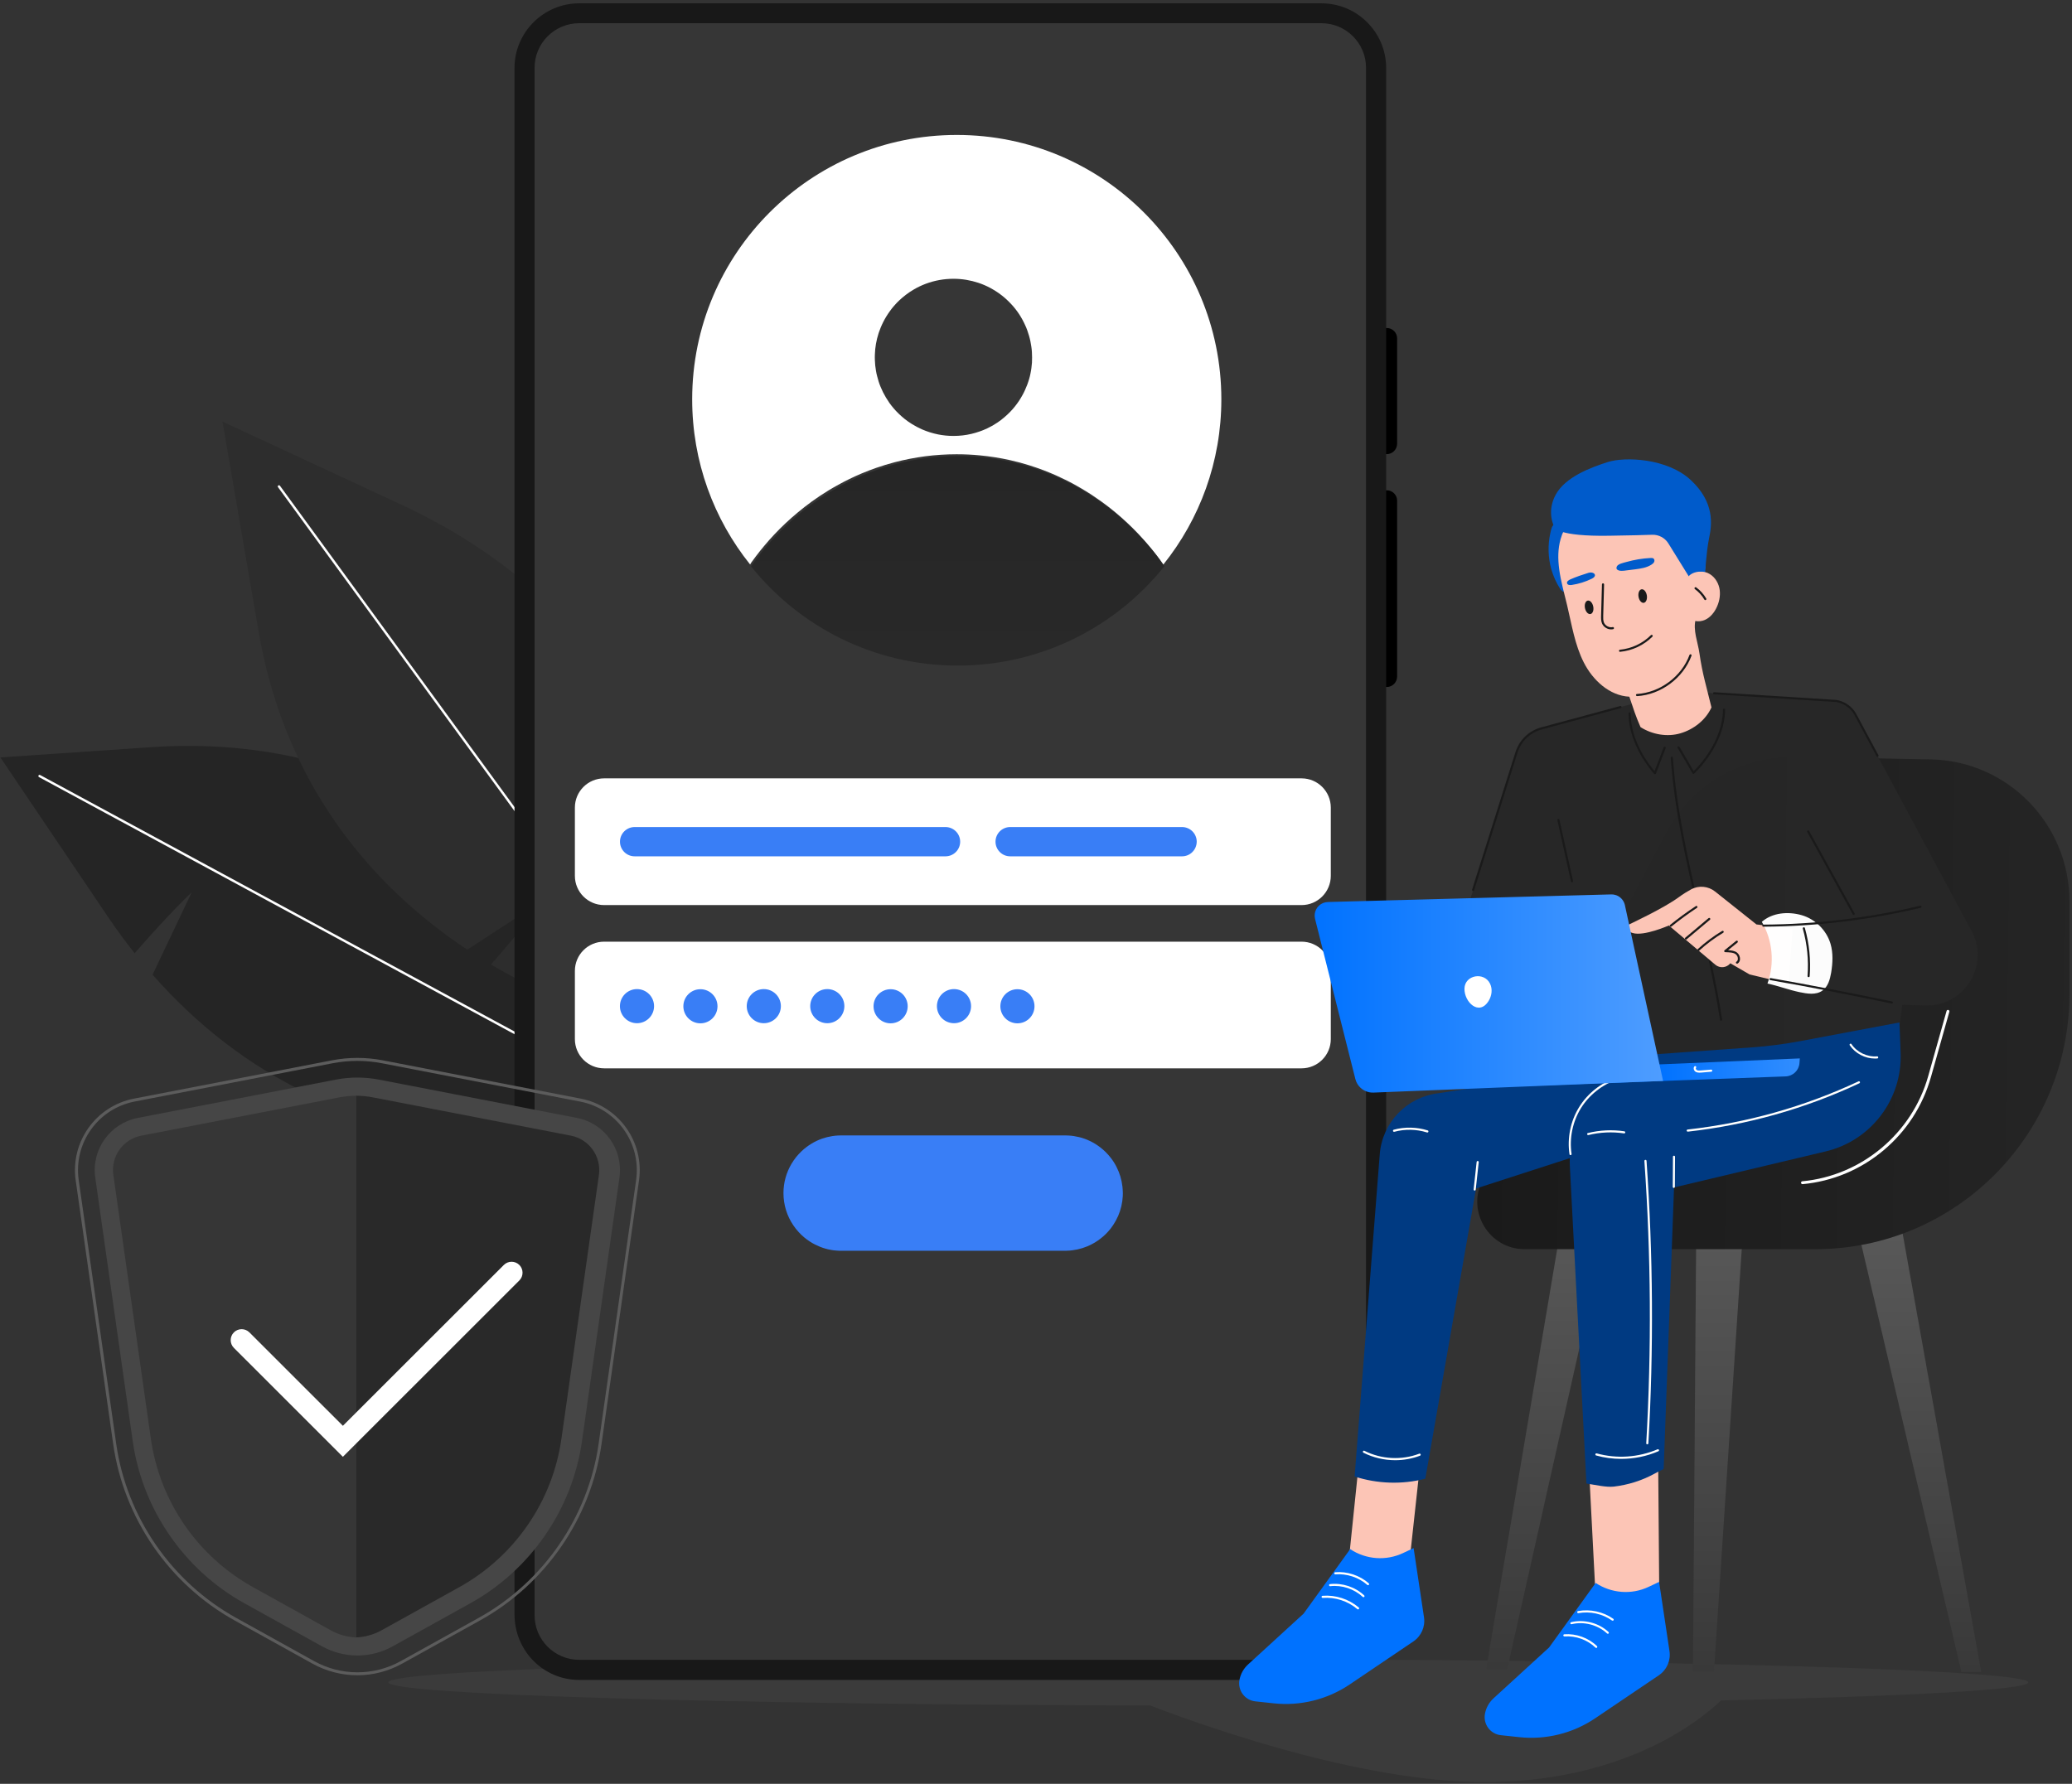 <svg width="612" height="527" viewBox="0 0 612 527" fill="none" xmlns="http://www.w3.org/2000/svg">
<rect x="0" y="0" width="612" height="527" fill="#333333" stroke="none"/>
<path d="M56.597 263.662C56.597 263.662 50.857 268.889 39.768 281.623C37.009 278.133 34.335 274.507 31.78 270.71L0.115 223.773L44.64 220.742C99.896 216.98 147.095 241.393 178.113 289.795L209.437 338.691L146.244 336.41C106.437 334.98 71.638 318.21 45.066 287.957L56.597 263.662Z" fill="#252525"/>
<path d="M188.18 325.088C188.129 325.088 188.06 325.071 188.009 325.037L11.51 229.578C11.34 229.476 11.272 229.272 11.374 229.101C11.476 228.931 11.68 228.863 11.851 228.965L188.35 324.424C188.52 324.526 188.589 324.731 188.486 324.901C188.435 325.02 188.316 325.088 188.18 325.088Z" fill="white"/>
<path d="M160.569 265.875C160.569 265.875 156.157 272.26 145.017 284.943C148.833 287.208 152.801 289.37 156.907 291.396L207.683 316.474L204.736 271.97C201.074 216.724 170.55 173.259 118.394 149.016L65.71 124.534L76.424 186.828C83.169 226.071 104.461 258.282 138.017 280.568L160.569 265.875Z" fill="#2D2D2D"/>
<path d="M200.682 306.105C200.58 306.105 200.461 306.054 200.393 305.952L82.113 143.925C81.994 143.772 82.028 143.534 82.198 143.432C82.352 143.312 82.59 143.346 82.692 143.517L200.972 305.561C201.091 305.714 201.057 305.952 200.887 306.054C200.819 306.088 200.75 306.105 200.682 306.105Z" fill="white"/>
<g opacity="0.2">
<path opacity="0.2" d="M599.075 497.041C599.075 499.203 563.646 501.127 508.321 502.37C502.871 507.63 481.358 525.609 441.244 526.477C405.423 527.26 359.535 511.427 339.708 503.851C213.968 503.595 114.698 500.65 114.698 497.024C114.698 493.244 223.132 490.18 356.895 490.18C490.641 490.197 599.075 493.261 599.075 497.041Z" fill="white"/>
</g>
<path d="M581.275 345.025L545.028 345.382V345.025H581.275Z" fill="#F9F9FD"/>
<path d="M584.426 345.025L584.443 347.714L545.028 348.106V345.382L581.275 345.025H584.426Z" fill="#F8F8FD"/>
<path d="M584.801 491.848L584.307 489.141L583.83 486.417L583.336 483.71L582.859 481.003L582.365 478.279L581.888 475.572L581.394 472.848L580.9 470.141L580.423 467.417L579.929 464.71L579.453 461.986L578.959 459.279L578.482 456.555L577.988 453.848L577.511 451.124L577.017 448.417L576.54 445.71L576.046 442.986L575.569 440.279L575.075 437.555L574.581 434.848L574.104 432.124L573.61 429.417L573.133 426.693L572.639 423.986L572.162 421.262L571.668 418.556L571.191 415.832L570.697 413.125L570.22 410.418L569.726 407.694L569.233 404.987L568.756 402.263L568.262 399.556L567.785 396.832L567.291 394.125L566.814 391.401L566.32 388.694L565.843 385.97L565.349 383.263L564.872 380.539L564.378 377.832L563.884 375.125L563.407 372.401L562.913 369.694L562.436 366.97L561.942 364.263L561.465 361.539L560.971 358.832L560.494 356.108L560.001 353.401L559.524 350.677L559.03 347.97L545.198 348.106L545.829 350.83L546.459 353.537L547.106 356.244L547.737 358.968L548.367 361.675L549.014 364.382L549.644 367.106L550.274 369.813L550.905 372.537L551.552 375.244L552.182 377.951L552.812 380.675L553.46 383.382L554.09 386.089L554.72 388.813L555.35 391.52L555.998 394.227L556.628 396.951L557.258 399.658L557.905 402.382L558.536 405.089L559.166 407.796L559.796 410.52L560.443 413.227L561.074 415.934L561.704 418.658L562.351 421.365L562.981 424.089L563.612 426.796L564.242 429.503L564.889 432.227L565.519 434.934L566.149 437.641L566.797 440.365L567.427 443.072L568.057 445.796L568.688 448.502L569.335 451.209L569.965 453.933L570.595 456.64L571.242 459.347L571.873 462.071L572.503 464.778L573.133 467.502L573.78 470.209L574.411 472.916L575.041 475.64L575.688 478.347L576.318 481.054L576.949 483.778L577.579 486.485L578.226 489.209L578.856 491.916L579.333 493.959H585.176L584.801 491.848Z" fill="url(#paint0_linear_0_1)"/>
<path d="M463.83 346.131L463.813 346.216L463.353 348.94L462.893 351.664L462.433 354.388L461.973 357.112L461.514 359.836L461.054 362.56L460.577 365.284L460.117 368.008L459.657 370.732L459.197 373.456L458.737 376.18L458.277 378.904L457.817 381.628L457.357 384.352L456.898 387.076L456.438 389.8L455.978 392.524L455.518 395.248L455.058 397.972L454.598 400.713L454.138 403.437L453.678 406.161L453.218 408.885L452.741 411.609L452.282 414.333L451.822 417.057L451.362 419.781L450.902 422.505L450.442 425.229L449.982 427.953L449.522 430.677L449.062 433.401L448.602 436.125L448.142 438.849L447.683 441.573L447.223 444.297L446.763 447.021L446.303 449.745L445.843 452.469L445.383 455.193L444.906 457.917L444.446 460.641L443.986 463.365L443.526 466.089L443.067 468.813L442.607 471.537L442.147 474.261L441.687 476.985L441.227 479.709L440.767 482.433L440.307 485.157L439.847 487.881L439.387 490.605L438.962 493.142H445.179L445.758 490.554L446.371 487.83L446.984 485.089L447.597 482.365L448.211 479.641L448.824 476.917L449.437 474.193L450.05 471.469L450.663 468.745L451.277 466.021L451.89 463.28L452.503 460.556L453.116 457.832L453.729 455.108L454.343 452.384L454.956 449.66L455.569 446.936L456.165 444.212L456.778 441.488L457.392 438.747L458.005 436.023L458.618 433.299L459.231 430.575L459.844 427.851L460.457 425.127L461.071 422.403L461.684 419.679L462.297 416.938L462.91 414.214L463.523 411.49L464.137 408.766L464.75 406.042L465.363 403.318L465.976 400.594L466.589 397.87L467.203 395.129L467.816 392.405L468.429 389.681L469.042 386.957L469.655 384.233L470.269 381.509L470.882 378.785L471.495 376.061L472.108 373.337L472.721 370.596L473.335 367.872L473.948 365.148L474.561 362.424L475.174 359.7L475.787 356.976L476.401 354.252L477.014 351.528L477.627 348.787L477.729 348.327L464.358 346.216L463.83 346.131Z" fill="url(#paint1_linear_0_1)"/>
<path d="M501.133 346.863L501.116 348.549L501.099 351.273L501.082 353.997L501.065 356.721L501.048 359.445L501.014 362.152L500.997 364.876L500.98 367.6L500.963 370.324L500.946 373.031L500.912 375.755L500.895 378.479L500.878 381.203L500.861 383.91L500.844 386.634L500.809 389.358L500.792 392.082L500.775 394.789L500.758 397.513L500.741 400.237L500.707 402.961L500.69 405.685L500.673 408.392L500.656 411.116L500.639 413.84L500.605 416.564L500.588 419.271L500.571 421.995L500.554 424.719L500.537 427.443L500.52 430.15L500.486 432.874L500.469 435.598L500.452 438.322L500.435 441.029L500.418 443.753L500.384 446.477L500.367 449.201L500.35 451.925L500.333 454.632L500.316 457.356L500.281 460.08L500.264 462.804L500.247 465.51L500.23 468.234L500.213 470.958L500.179 473.682L500.162 476.389L500.145 479.113L500.128 481.837L500.111 484.561L500.094 487.268L500.06 489.992L500.043 492.716V493.874H506.26L506.328 492.648L506.516 489.924L506.686 487.2L506.873 484.493L507.044 481.769L507.231 479.045L507.401 476.321L507.589 473.597L507.759 470.873L507.946 468.149L508.117 465.442L508.304 462.718L508.474 459.994L508.662 457.27L508.832 454.546L509.02 451.822L509.19 449.098L509.377 446.391L509.548 443.667L509.735 440.943L509.905 438.219L510.093 435.495L510.263 432.771L510.45 430.047L510.621 427.34L510.808 424.616L510.978 421.892L511.166 419.168L511.336 416.444L511.523 413.72L511.694 410.996L511.881 408.289L512.051 405.565L512.239 402.841L512.409 400.117L512.597 397.393L512.767 394.669L512.954 391.945L513.125 389.238L513.312 386.514L513.482 383.79L513.67 381.066L513.84 378.342L514.027 375.618L514.198 372.894L514.385 370.188L514.555 367.464L514.743 364.74L514.913 362.016L515.1 359.292L515.271 356.568L515.458 353.844L515.628 351.137L515.765 349.059L511.66 348.447L501.133 346.863Z" fill="url(#paint2_linear_0_1)"/>
<path d="M570.237 224.351L529.783 223.585C514.044 223.296 499.481 231.91 492.105 245.888L437.974 348.413C433.034 357.776 439.779 369.047 450.323 369.047H461.394H463.609H465.823H468.037H470.252H472.466H474.68H476.895H479.109H481.323H483.538H485.752H487.966H490.181H492.395H494.609H496.824H499.038H501.252H503.467H505.681H507.895H510.11H512.324H514.538H516.753H518.967H521.181H523.396H525.61H527.824H530.039H532.253H534.467H536.188C577.647 369.047 611.254 335.252 611.254 293.558V271.017V266.335C611.237 243.453 593.011 224.777 570.237 224.351Z" fill="url(#paint3_linear_0_1)"/>
<path d="M532.389 349.843C532.168 349.843 531.998 349.672 531.964 349.451C531.947 349.213 532.117 349.008 532.338 348.991C549.814 347.357 564.77 334.861 569.539 317.887L574.956 298.665C575.024 298.444 575.245 298.308 575.484 298.376C575.705 298.444 575.841 298.665 575.773 298.904L570.357 318.125C567.955 326.689 563.083 334.214 556.27 339.9C549.474 345.586 541.213 349.025 532.406 349.843C532.406 349.826 532.389 349.843 532.389 349.843Z" fill="white"/>
<path d="M409.596 134.17C407.91 134.17 406.53 132.808 406.53 131.105V99.967C406.53 98.281 407.893 96.902 409.596 96.902C411.282 96.902 412.662 98.264 412.662 99.967V131.105C412.645 132.791 411.282 134.17 409.596 134.17Z" fill="black"/>
<path d="M409.596 202.968C407.91 202.968 406.53 201.606 406.53 199.903V147.909C406.53 146.224 407.893 144.845 409.596 144.845C411.282 144.845 412.662 146.207 412.662 147.909V199.903C412.645 201.589 411.282 202.968 409.596 202.968Z" fill="black"/>
<path d="M390.314 493.346H171.061C162.153 493.346 154.931 486.128 154.931 477.224V20.017C154.931 11.113 162.153 3.895 171.061 3.895H390.314C399.223 3.895 406.445 11.113 406.445 20.017V477.207C406.445 486.128 399.223 493.346 390.314 493.346Z" fill="#363636"/>
<path d="M171.061 496.309H390.314C400.841 496.309 409.426 487.745 409.426 477.207V470.124V462.889V455.653V448.417V441.182V433.946V426.711V419.475V412.239V405.004V397.768V390.532V383.297V376.061V368.826V361.59V354.354V347.034V339.798V332.562V325.327V318.091V310.855V303.62V296.384V289.149V281.913V274.677V267.442V260.206V252.97V245.735V238.499V231.264V223.943V216.707V209.472V202.236V195V187.765V180.529V173.293V166.058V158.822V151.587V144.351V137.115V129.88V122.644V115.323V108.088V100.852V93.616V86.381V79.145V71.909V64.674V57.438V50.203V42.967V35.731V28.496V21.26V20.085C409.426 9.564 400.858 0.983 390.314 0.983H248.376H171.078C160.552 0.983 151.967 9.547 151.967 20.085V26.487V33.722V40.958V48.194V55.395V62.631V69.867V77.102V84.338V91.573V98.809V106.045V113.28V120.516V127.752V134.987V142.223V149.458V156.694V163.93V171.165V178.401V185.637V192.872V200.108V207.343V214.579V221.815V229.05V236.286V243.522V250.757V257.993V265.228V272.464V279.7V286.935V294.171V301.407V308.642V315.878V323.113V330.349V337.585V344.82V352.056V359.292V366.527V373.763V380.998V388.234V395.47V402.705V409.941V417.177V424.412V431.648V438.883V446.119V453.355V460.59V467.826V475.062V476.9C151.967 487.745 160.535 496.309 171.061 496.309ZM157.895 20.017C157.895 12.765 163.805 6.857 171.061 6.857H390.314C397.571 6.857 403.481 12.765 403.481 20.017V477.207C403.481 484.459 397.571 490.367 390.314 490.367H171.061C163.805 490.367 157.895 484.459 157.895 477.207V20.017Z" fill="#181818"/>
<path d="M222.093 165.939C222.485 165.394 222.877 164.849 223.286 164.321C223.694 163.776 224.12 163.232 224.546 162.704C224.989 162.159 225.432 161.614 225.875 161.086C226.335 160.542 226.794 159.997 227.271 159.469C227.765 158.924 228.242 158.379 228.753 157.852C229.264 157.307 229.792 156.762 230.32 156.234C230.865 155.69 231.427 155.145 231.99 154.617C232.569 154.072 233.165 153.527 233.761 153C234.374 152.455 235.004 151.91 235.652 151.382C236.316 150.82 236.997 150.293 237.679 149.748C238.394 149.186 239.127 148.641 239.859 148.113C240.625 147.552 241.426 147.007 242.21 146.479C243.061 145.917 243.913 145.372 244.782 144.845C245.718 144.283 246.655 143.738 247.626 143.21C248.665 142.631 249.721 142.087 250.794 141.559C251.987 140.98 253.196 140.418 254.423 139.907C255.836 139.311 257.284 138.75 258.749 138.239C260.572 137.609 262.411 137.047 264.285 136.553C267.215 135.787 270.212 135.208 273.261 134.8C276.31 134.408 279.393 134.204 282.545 134.204C284.844 134.204 287.11 134.306 289.358 134.527C292.424 134.817 295.439 135.294 298.386 135.958C300.276 136.383 302.133 136.877 303.973 137.456C305.454 137.915 306.902 138.426 308.35 138.971C309.594 139.448 310.82 139.958 312.046 140.503C313.137 140.997 314.21 141.508 315.266 142.035C316.237 142.529 317.208 143.04 318.144 143.585C319.03 144.078 319.899 144.606 320.767 145.134C321.585 145.628 322.386 146.155 323.169 146.683C323.919 147.194 324.668 147.705 325.401 148.233C326.099 148.743 326.797 149.254 327.479 149.782C328.126 150.293 328.773 150.803 329.42 151.348C330.034 151.859 330.647 152.387 331.243 152.914C331.822 153.425 332.401 153.953 332.963 154.481C333.508 154.991 334.053 155.519 334.582 156.047C335.093 156.558 335.604 157.086 336.115 157.613C336.609 158.124 337.085 158.652 337.562 159.18C338.022 159.69 338.482 160.218 338.942 160.746C339.385 161.257 339.811 161.784 340.254 162.312C340.679 162.823 341.088 163.351 341.497 163.879C341.889 164.389 342.298 164.917 342.672 165.445C342.996 165.887 343.303 166.33 343.626 166.773C354.34 153.408 360.745 136.434 360.745 117.979C360.745 74.838 325.758 39.868 282.596 39.868C239.433 39.868 204.447 74.838 204.447 117.979C204.447 136.434 210.851 153.408 221.565 166.773C221.684 166.5 221.889 166.228 222.093 165.939Z" fill="white"/>
<path d="M341.837 164.406C341.429 163.879 341.02 163.351 340.594 162.84C340.168 162.312 339.725 161.784 339.282 161.274C338.823 160.746 338.38 160.218 337.903 159.707C337.426 159.18 336.949 158.652 336.455 158.141C335.944 157.613 335.45 157.086 334.922 156.575C334.394 156.047 333.849 155.519 333.304 155.008C332.742 154.481 332.163 153.953 331.583 153.442C330.987 152.914 330.374 152.387 329.761 151.876C329.131 151.348 328.483 150.82 327.819 150.31C327.138 149.782 326.439 149.254 325.741 148.76C325.009 148.233 324.259 147.705 323.51 147.211C322.726 146.683 321.908 146.155 321.108 145.662C320.239 145.134 319.371 144.606 318.485 144.112C317.531 143.585 316.577 143.057 315.606 142.563C314.55 142.018 313.477 141.508 312.387 141.031C311.177 140.486 309.951 139.975 308.691 139.499C307.26 138.954 305.795 138.443 304.313 137.983C302.473 137.405 300.617 136.911 298.726 136.485C295.779 135.821 292.764 135.345 289.698 135.055C287.45 134.851 285.185 134.732 282.885 134.732C279.751 134.732 276.651 134.936 273.602 135.328C270.553 135.719 267.555 136.315 264.625 137.081C262.752 137.575 260.912 138.137 259.09 138.767C257.625 139.277 256.194 139.839 254.763 140.435C253.537 140.946 252.327 141.508 251.135 142.087C250.062 142.614 249.006 143.159 247.967 143.738C247.013 144.266 246.059 144.811 245.122 145.372C244.254 145.9 243.402 146.445 242.55 147.007C241.75 147.535 240.966 148.079 240.2 148.641C239.467 149.169 238.735 149.714 238.019 150.276C237.338 150.803 236.657 151.348 235.992 151.91C235.362 152.438 234.732 152.983 234.102 153.527C233.505 154.055 232.909 154.6 232.33 155.145C231.768 155.672 231.206 156.217 230.661 156.762C230.133 157.29 229.605 157.835 229.094 158.379C228.6 158.907 228.106 159.452 227.612 159.997C227.135 160.525 226.675 161.069 226.215 161.614C225.772 162.142 225.33 162.687 224.887 163.232C224.461 163.759 224.035 164.304 223.626 164.849C223.217 165.377 222.826 165.922 222.434 166.466C222.229 166.756 222.025 167.045 221.838 167.318C236.163 185.194 258.17 196.635 282.868 196.635C307.566 196.635 329.573 185.194 343.899 167.318C343.592 166.875 343.268 166.432 342.945 165.99C342.621 165.445 342.229 164.917 341.837 164.406Z" fill="url(#paint4_linear_0_1)"/>
<path d="M304.841 105.585C304.841 105.057 304.824 104.512 304.79 103.985C304.756 103.457 304.705 102.912 304.62 102.401C304.552 101.873 304.449 101.329 304.347 100.818C304.228 100.29 304.109 99.745 303.955 99.235C303.802 98.707 303.632 98.162 303.444 97.651C303.257 97.106 303.036 96.579 302.797 96.068C302.559 95.523 302.286 94.995 302.014 94.485C301.724 93.94 301.4 93.412 301.077 92.901C300.719 92.356 300.344 91.829 299.953 91.335C299.527 90.79 299.084 90.262 298.607 89.769C298.096 89.224 297.568 88.696 297.006 88.202C296.376 87.641 295.728 87.13 295.047 86.636C294.246 86.074 293.412 85.546 292.543 85.087C291.402 84.474 290.21 83.963 288.983 83.555C286.667 82.788 284.197 82.363 281.625 82.363C278.78 82.363 276.038 82.874 273.517 83.81C272.29 84.27 271.115 84.814 270.008 85.461C269.156 85.955 268.339 86.5 267.555 87.096C266.891 87.606 266.244 88.151 265.647 88.713C265.102 89.224 264.591 89.769 264.097 90.331C263.655 90.841 263.212 91.386 262.82 91.948C262.445 92.476 262.087 93.003 261.747 93.565C261.423 94.093 261.134 94.621 260.861 95.166C260.606 95.693 260.35 96.221 260.129 96.766C259.907 97.294 259.72 97.822 259.532 98.366C259.362 98.894 259.209 99.422 259.073 99.967C258.936 100.494 258.834 101.022 258.732 101.567C258.647 102.095 258.562 102.623 258.51 103.167C258.459 103.695 258.425 104.223 258.408 104.768C258.391 105.04 258.391 105.295 258.391 105.568C258.391 105.84 258.391 106.096 258.408 106.368C258.425 106.896 258.459 107.441 258.51 107.951C258.562 108.479 258.647 109.024 258.732 109.535C258.817 110.063 258.936 110.607 259.073 111.118C259.209 111.646 259.362 112.191 259.515 112.701C259.686 113.246 259.873 113.774 260.095 114.285C260.316 114.83 260.554 115.357 260.81 115.868C261.082 116.413 261.372 116.941 261.679 117.451C262.002 117.996 262.343 118.524 262.701 119.035C263.092 119.579 263.501 120.107 263.927 120.601C264.387 121.146 264.881 121.674 265.392 122.167C265.954 122.712 266.55 123.24 267.163 123.734C267.862 124.295 268.594 124.806 269.361 125.283C270.298 125.862 271.268 126.372 272.29 126.832C273.806 127.496 275.425 128.007 277.094 128.347C278.559 128.637 280.075 128.79 281.625 128.79C283.447 128.79 285.236 128.586 286.939 128.177C288.591 127.786 290.192 127.224 291.691 126.509C292.696 126.032 293.65 125.487 294.553 124.874C295.302 124.381 296.018 123.836 296.699 123.24C297.295 122.729 297.875 122.184 298.42 121.622C298.914 121.112 299.39 120.567 299.833 120.005C300.242 119.477 300.634 118.95 301.009 118.388C301.349 117.86 301.673 117.332 301.98 116.77C302.269 116.243 302.542 115.715 302.78 115.17C303.019 114.642 303.24 114.114 303.444 113.57C303.632 113.042 303.819 112.514 303.972 111.969C304.126 111.442 304.262 110.914 304.364 110.369C304.466 109.841 304.569 109.313 304.637 108.769C304.705 108.241 304.756 107.713 304.807 107.168C304.824 106.64 304.841 106.113 304.841 105.585Z" fill="#363636"/>
<path d="M331.532 350.558C331.294 348.498 330.698 346.54 329.795 344.769C329.335 343.85 328.79 342.982 328.16 342.164C327.666 341.517 327.138 340.904 326.559 340.343C326.065 339.849 325.52 339.389 324.974 338.964C324.463 338.572 323.935 338.215 323.39 337.874C322.879 337.568 322.351 337.295 321.823 337.04C321.312 336.801 320.784 336.58 320.256 336.393C319.745 336.206 319.217 336.052 318.689 335.933C318.178 335.814 317.667 335.712 317.139 335.627C316.628 335.559 316.117 335.491 315.589 335.474C315.266 335.456 314.925 335.439 314.601 335.439H314.039H312.489H310.939H309.389H307.839H306.289H304.739H303.189H301.639H300.089H298.539H296.989H295.439H293.889H292.339H290.789H289.239H287.689H286.138H284.588H283.038H281.488H279.938H278.388H276.838H275.288H273.738H272.188H270.638H269.088H267.538H265.988H264.438H262.888H261.338H259.788H258.238H256.688H255.138H253.588H252.038H250.488H248.938H248.478C248.103 335.439 247.745 335.456 247.388 335.474C246.86 335.508 246.349 335.559 245.838 335.644C245.31 335.729 244.799 335.831 244.305 335.95C243.777 336.086 243.266 336.24 242.772 336.41C242.244 336.597 241.733 336.801 241.239 337.04C240.711 337.278 240.217 337.551 239.723 337.857C239.195 338.163 238.701 338.504 238.207 338.879C237.679 339.27 237.185 339.696 236.708 340.155C236.18 340.666 235.669 341.211 235.209 341.773C234.664 342.454 234.17 343.169 233.727 343.918C232.262 346.438 231.41 349.366 231.41 352.481C231.41 355.989 232.466 359.257 234.306 361.981C234.8 362.696 235.328 363.395 235.924 364.024C236.418 364.569 236.963 365.08 237.525 365.557C238.036 365.982 238.564 366.374 239.109 366.731C239.62 367.072 240.149 367.378 240.694 367.651C241.205 367.906 241.733 368.144 242.261 368.366C242.772 368.57 243.3 368.74 243.828 368.894C244.339 369.047 244.867 369.166 245.395 369.251C245.906 369.353 246.417 369.421 246.945 369.455C247.456 369.506 247.967 369.524 248.495 369.524H250.045H251.595H253.145H254.695H256.245H257.795H259.345H260.895H262.445H263.995H265.545H267.095H268.645H270.195H271.745H273.295H274.845H276.395H277.945H279.495H281.046H282.596H284.146H285.696H287.246H288.796H290.346H291.896H293.446H294.996H296.546H298.096H299.646H301.196H302.746H304.296H305.846H307.396H308.946H310.496H312.046H313.596H314.601C314.772 369.524 314.959 369.524 315.129 369.506C315.657 369.489 316.168 369.455 316.679 369.387C317.207 369.319 317.718 369.234 318.212 369.132C318.74 369.013 319.251 368.877 319.745 368.723C320.273 368.553 320.784 368.366 321.278 368.162C321.806 367.94 322.3 367.685 322.794 367.412C323.322 367.123 323.816 366.817 324.31 366.476C324.838 366.119 325.332 365.71 325.826 365.301C326.354 364.842 326.865 364.348 327.325 363.82C327.87 363.224 328.364 362.577 328.807 361.896C329.369 361.045 329.863 360.143 330.272 359.206C331.055 357.385 331.532 355.41 331.635 353.316C331.652 353.043 331.652 352.754 331.652 352.481C331.635 351.835 331.6 351.188 331.532 350.558Z" fill="#397EF6"/>
<path d="M384.438 267.391H178.437C173.667 267.391 169.801 263.526 169.801 258.759V238.584C169.801 233.817 173.667 229.953 178.437 229.953H384.438C389.207 229.953 393.074 233.817 393.074 238.584V258.742C393.074 263.509 389.207 267.391 384.438 267.391Z" fill="white"/>
<path d="M384.438 315.622H178.437C173.667 315.622 169.801 311.758 169.801 306.991V286.833C169.801 282.066 173.667 278.201 178.437 278.201H384.438C389.207 278.201 393.074 282.066 393.074 286.833V306.991C393.074 311.741 389.207 315.622 384.438 315.622Z" fill="white"/>
<path d="M188.146 302.292C190.93 302.292 193.188 300.036 193.188 297.252C193.188 294.469 190.93 292.213 188.146 292.213C185.361 292.213 183.104 294.469 183.104 297.252C183.104 300.036 185.361 302.292 188.146 302.292Z" fill="#397EF6"/>
<path d="M206.882 302.326C209.667 302.326 211.924 300.07 211.924 297.286C211.924 294.503 209.667 292.247 206.882 292.247C204.098 292.247 201.841 294.503 201.841 297.286C201.841 300.07 204.098 302.326 206.882 302.326Z" fill="#397EF6"/>
<path d="M225.602 302.292C228.387 302.292 230.644 300.036 230.644 297.252C230.644 294.469 228.387 292.213 225.602 292.213C222.818 292.213 220.56 294.469 220.56 297.252C220.56 300.036 222.818 302.292 225.602 302.292Z" fill="#397EF6"/>
<path d="M244.356 302.292C247.14 302.292 249.398 300.036 249.398 297.252C249.398 294.469 247.14 292.213 244.356 292.213C241.571 292.213 239.314 294.469 239.314 297.252C239.314 300.036 241.571 302.292 244.356 302.292Z" fill="#397EF6"/>
<path d="M263.058 302.326C265.843 302.326 268.1 300.07 268.1 297.286C268.1 294.503 265.843 292.247 263.058 292.247C260.274 292.247 258.016 294.503 258.016 297.286C258.016 300.07 260.274 302.326 263.058 302.326Z" fill="#397EF6"/>
<path d="M281.778 302.292C284.563 302.292 286.82 300.036 286.82 297.252C286.82 294.469 284.563 292.213 281.778 292.213C278.993 292.213 276.736 294.469 276.736 297.252C276.736 300.036 278.993 302.292 281.778 302.292Z" fill="#397EF6"/>
<path d="M300.515 302.326C303.299 302.326 305.556 300.07 305.556 297.286C305.556 294.503 303.299 292.247 300.515 292.247C297.73 292.247 295.473 294.503 295.473 297.286C295.473 300.07 297.73 302.326 300.515 302.326Z" fill="#397EF6"/>
<path d="M279.274 252.987H187.447C185.063 252.987 183.121 251.047 183.121 248.663C183.121 246.279 185.063 244.339 187.447 244.339H279.274C281.659 244.339 283.601 246.279 283.601 248.663C283.601 251.047 281.659 252.987 279.274 252.987Z" fill="#397EF6"/>
<path d="M349.145 252.987H298.368C295.984 252.987 294.042 251.047 294.042 248.663C294.042 246.279 295.984 244.339 298.368 244.339H349.145C351.529 244.339 353.471 246.279 353.471 248.663C353.454 251.047 351.529 252.987 349.145 252.987Z" fill="#397EF6"/>
<path d="M460.713 173.787C461.02 174.281 461.428 174.792 461.99 174.86C462.774 174.945 463.336 174.128 463.677 173.413C465.261 170.076 466.096 166.364 466.062 162.653C466.045 160.491 465.704 158.226 464.392 156.541C463.404 155.247 461.701 154.379 460.049 154.566C458.447 154.753 458.26 155.996 457.936 157.409C457.136 160.933 457.238 164.662 458.192 168.152C458.771 170.127 459.606 172.051 460.713 173.787Z" fill="#005BCB"/>
<g opacity="0.99">
<path opacity="0.99" d="M426.033 291.787L447.921 222.308C449.011 218.835 451.805 216.145 455.331 215.192L496.074 204.177L542.405 207.105C544.704 207.514 546.731 208.91 547.924 210.919L582.059 274.507C588.037 284.637 580.508 297.389 568.738 297.065L561.874 296.878L560.869 304.624L527.688 310.072L481.732 311.962L474.766 309.8L429.593 296.044L426.033 291.787Z" fill="#272727"/>
</g>
<path d="M554.55 223.585C554.43 223.585 554.328 223.517 554.277 223.415L547.651 211.055C546.51 209.131 544.585 207.786 542.371 207.394L506.277 205.113C506.107 205.096 505.971 204.96 505.988 204.79C506.005 204.619 506.141 204.483 506.311 204.5L542.422 206.782C542.439 206.782 542.439 206.782 542.456 206.782C544.858 207.207 546.953 208.654 548.179 210.748L554.822 223.109C554.907 223.262 554.839 223.449 554.686 223.534C554.652 223.568 554.601 223.585 554.55 223.585Z" fill="#1A1A1A"/>
<path d="M435.112 263.236C435.078 263.236 435.044 263.236 435.01 263.219C434.839 263.168 434.754 262.998 434.805 262.828L447.614 222.206C448.756 218.614 451.6 215.873 455.245 214.885L478.564 208.586C478.734 208.535 478.905 208.637 478.939 208.808C478.99 208.978 478.888 209.148 478.717 209.199L455.399 215.498C451.958 216.435 449.267 219.005 448.211 222.41L435.402 263.032C435.367 263.151 435.248 263.236 435.112 263.236Z" fill="#1A1A1A"/>
<path d="M464.324 260.683C464.188 260.683 464.052 260.581 464.018 260.444L459.998 242.313C459.964 242.142 460.066 241.972 460.236 241.938C460.407 241.904 460.577 242.006 460.611 242.177L464.631 260.308C464.665 260.478 464.563 260.649 464.392 260.683C464.358 260.683 464.341 260.683 464.324 260.683Z" fill="#1A1A1A"/>
<path d="M505.511 208.995C503.825 212.706 500.282 215.481 496.364 216.639C492.446 217.797 488.001 217.014 484.56 214.817C483.027 211.327 482.482 209.437 481.255 205.828C475.379 205.539 470.456 200.959 467.799 195.715C465.142 190.472 464.239 184.547 462.876 178.827C462.042 175.336 461.02 171.761 460.543 168.22C460.134 165.172 460.117 162.142 460.969 159.197C462.927 152.353 469.485 147.364 476.52 146.241C483.248 145.168 490.351 145.577 495.666 149.867C500.827 154.038 503.859 160.712 503.62 167.335C503.62 167.522 503.603 167.692 503.603 167.879C503.279 173.038 502.309 177.907 500.878 182.861C499.941 186.096 501.508 189.723 501.968 193.059C502.82 199.103 504.097 203.07 505.511 208.995Z" fill="#FCC5B6"/>
<path d="M478.513 192.583C478.36 192.583 478.223 192.464 478.206 192.293C478.189 192.123 478.309 191.97 478.479 191.953C481.92 191.612 485.173 190.097 487.625 187.645C487.745 187.526 487.949 187.526 488.068 187.645C488.188 187.765 488.188 187.969 488.068 188.088C485.513 190.625 482.124 192.225 478.53 192.566C478.547 192.583 478.53 192.583 478.513 192.583Z" fill="#1A1A1A"/>
<path d="M485.526 178.093C486.203 177.98 486.603 176.994 486.42 175.89C486.236 174.787 485.538 173.983 484.86 174.096C484.183 174.209 483.783 175.195 483.967 176.298C484.15 177.402 484.848 178.205 485.526 178.093Z" fill="#1A1A1A"/>
<path d="M469.773 181.408C470.446 181.271 470.81 180.271 470.587 179.175C470.364 178.079 469.637 177.301 468.964 177.438C468.291 177.575 467.927 178.575 468.15 179.671C468.374 180.767 469.1 181.545 469.773 181.408Z" fill="#1A1A1A"/>
<path d="M508.338 301.56C508.185 301.56 508.049 301.458 508.032 301.287C506.362 290.596 503.91 279.955 501.542 269.655C498.101 254.707 494.541 239.248 493.485 223.875C493.468 223.704 493.605 223.551 493.775 223.534C493.945 223.517 494.099 223.653 494.116 223.824C495.172 239.146 498.732 254.588 502.155 269.502C504.523 279.802 506.976 290.459 508.662 301.168C508.696 301.338 508.577 301.492 508.406 301.526C508.372 301.543 508.355 301.56 508.338 301.56Z" fill="#1A1A1A"/>
<path d="M401.284 432.976L397.536 469.222L415.66 467.349L419.101 435.785C412.287 437.555 408.012 435.138 401.284 432.976Z" fill="#FCC5B6"/>
<path d="M470.201 316.388L454.53 318.431L424.858 322.977C415.524 324.084 408.267 331.626 407.535 340.99L400.108 436.21C406.82 438.39 414.178 438.628 420.991 436.857L435.981 351.119L467.867 340.802L527.892 317.989L470.201 316.388Z" fill="#003A82"/>
<path d="M490.079 469.835L489.772 432.346C488.852 432.737 488.409 433.452 487.592 433.912C483.879 435.972 482.107 433.725 477.9 434.219C475.686 434.474 472.262 436.551 469.451 436.091L471.325 472.337L490.079 469.835Z" fill="#FCC5B6"/>
<path d="M476.673 439.19C480.88 438.696 485.003 437.402 488.716 435.359C489.55 434.899 490.453 434.406 491.39 434.014L494.456 350.813L539.152 340.189C552.574 337.057 561.908 324.833 561.38 311.06L561.039 302.07L531.827 307.57C527.092 308.455 522.306 309.085 517.485 309.425L481.783 311.979L483.487 320.338C471.648 322.024 463.047 332.477 463.677 344.412L468.582 438.287C471.376 438.713 474.459 439.445 476.673 439.19Z" fill="#003A82"/>
<path d="M528.318 290.647L516.77 287.889L511.081 284.586C509.99 285.948 507.98 286.135 506.652 285.011L492.923 273.417C492.923 273.417 485.599 276.669 482.26 275.648C478.921 274.626 479.211 274.064 479.211 274.064C482.022 272.702 491.322 268.378 495.836 265.075C497.181 264.088 498.425 263.339 499.481 262.76C501.746 261.517 504.557 261.772 506.584 263.39L518.797 273.111C518.797 273.111 523.379 273.673 529.494 274.371" fill="#FCC5B6"/>
<path d="M452.571 316.048L531.606 312.694L531.504 314.073C531.35 316.235 529.596 317.921 527.433 318.006L448.926 320.9L452.571 316.048Z" fill="url(#paint5_linear_0_1)"/>
<path d="M463.881 341.262C463.728 341.262 463.591 341.143 463.574 340.99C462.859 336.257 463.881 331.183 466.402 327.114C468.906 323.028 472.96 319.828 477.525 318.329C477.695 318.278 477.866 318.363 477.917 318.534C477.968 318.704 477.883 318.874 477.712 318.925C473.301 320.372 469.366 323.488 466.93 327.438C464.494 331.405 463.489 336.308 464.188 340.904C464.222 341.075 464.102 341.228 463.932 341.262C463.915 341.262 463.898 341.262 463.881 341.262Z" fill="white"/>
<path d="M485.122 291.311L482.362 278.593L479.927 267.339C479.859 267.033 479.756 266.761 479.62 266.488C479.109 265.45 478.172 264.667 477.048 264.377C476.69 264.275 476.299 264.224 475.907 264.241L474.51 264.275L471.972 264.343L469.434 264.411L466.896 264.479L464.358 264.547L461.82 264.615L459.282 264.684L456.744 264.752L454.206 264.82L451.668 264.888L449.13 264.956L446.592 265.024L444.054 265.092L441.516 265.16L438.978 265.228L436.441 265.296L433.903 265.365L431.365 265.433L428.827 265.501L426.289 265.569L423.751 265.637L421.213 265.705L418.675 265.773L416.137 265.841L413.599 265.909L411.061 265.977L408.523 266.046L405.985 266.114L403.447 266.182L400.909 266.25L398.371 266.318L395.833 266.386L393.295 266.454L392.205 266.488C391.694 266.505 391.2 266.607 390.757 266.795C389.003 267.527 387.93 269.485 388.423 271.46L391.013 281.777L393.738 292.605L396.463 303.432L399.189 314.26L400.33 318.789C400.585 319.811 401.13 320.696 401.846 321.36C402.544 322.024 403.43 322.483 404.401 322.688C404.827 322.773 405.269 322.807 405.712 322.79L406.939 322.739L409.477 322.637L412.015 322.535L414.553 322.432L417.091 322.33L419.629 322.228L422.167 322.126L424.705 322.024L427.243 321.922L429.78 321.819L432.318 321.717L434.856 321.615L437.394 321.513L439.932 321.411L442.47 321.309L445.008 321.207L447.546 321.104L450.084 321.002L452.622 320.9L455.16 320.798L457.698 320.696L460.236 320.594L462.774 320.492L465.312 320.389L467.85 320.287L470.388 320.185L472.926 320.083L475.464 319.981L478.002 319.879L480.54 319.776L483.078 319.674L485.616 319.572L491.22 319.351L485.122 291.311Z" fill="url(#paint6_linear_0_1)"/>
<path d="M439.711 295.669C440.631 294.171 440.886 292.213 440.12 290.63C438.399 287.02 432.659 288.008 432.557 292.043C432.455 296.078 436.901 300.3 439.711 295.669Z" fill="white"/>
<path d="M471.308 467.656L457.545 486.724L441.159 501.723C439.83 502.931 438.927 504.549 438.604 506.319C438.042 509.401 440.205 512.312 443.322 512.636L448.722 513.214C456.642 514.066 464.614 512.074 471.205 507.613L489.976 494.93C492.31 493.346 493.536 490.571 493.11 487.779L490.044 467.349L486.944 468.813C481.919 471.197 475.975 470.754 471.308 467.656Z" fill="#0072FF"/>
<path d="M398.797 457.662L385.034 476.73L368.648 491.729C367.319 492.938 366.416 494.555 366.093 496.326C365.531 499.407 367.694 502.319 370.811 502.642L376.21 503.221C384.131 504.072 392.103 502.08 398.695 497.62L417.465 484.936C419.799 483.353 421.025 480.578 420.599 477.786L417.533 457.356L414.433 458.82C409.392 461.203 403.447 460.761 398.797 457.662Z" fill="#0072FF"/>
<path d="M493.485 273.809C493.4 273.809 493.298 273.775 493.247 273.69C493.144 273.553 493.161 273.366 493.298 273.247C495.716 271.289 498.271 269.417 500.895 267.697C501.031 267.595 501.235 267.646 501.32 267.782C501.423 267.918 501.372 268.123 501.235 268.208C498.646 269.91 496.108 271.766 493.689 273.724C493.638 273.775 493.553 273.809 493.485 273.809Z" fill="#1A1A1A"/>
<path d="M497.982 277.588C497.897 277.588 497.811 277.554 497.743 277.469C497.624 277.333 497.641 277.146 497.777 277.027L504.642 271.255C504.778 271.153 504.966 271.153 505.085 271.289C505.204 271.426 505.187 271.613 505.051 271.732L498.186 277.503C498.118 277.554 498.05 277.588 497.982 277.588Z" fill="#1A1A1A"/>
<path d="M501.712 280.925C501.627 280.925 501.542 280.891 501.474 280.823C501.354 280.687 501.371 280.5 501.491 280.381C503.688 278.372 506.107 276.567 508.662 275.035C508.815 274.95 509.003 275.001 509.088 275.137C509.173 275.29 509.122 275.477 508.985 275.563C506.464 277.078 504.08 278.848 501.916 280.823C501.865 280.891 501.78 280.925 501.712 280.925Z" fill="#1A1A1A"/>
<path d="M513.04 284.688C512.937 284.688 512.835 284.637 512.784 284.552C512.699 284.398 512.733 284.211 512.886 284.126C513.21 283.922 513.295 283.564 513.312 283.326C513.346 282.798 513.091 282.236 512.699 281.93C512.034 281.385 510.825 281.351 509.871 281.317L509.564 281.3C509.428 281.3 509.326 281.215 509.275 281.079C509.241 280.959 509.275 280.823 509.377 280.738L512.801 277.963C512.937 277.861 513.125 277.878 513.244 278.014C513.363 278.15 513.329 278.338 513.193 278.457L510.416 280.721C511.353 280.772 512.392 280.891 513.091 281.453C513.636 281.896 513.976 282.645 513.942 283.377C513.908 283.939 513.653 284.398 513.227 284.671C513.159 284.671 513.091 284.688 513.04 284.688Z" fill="#1A1A1A"/>
<path d="M469.093 335.354C468.957 335.354 468.821 335.252 468.787 335.116C468.753 334.946 468.855 334.776 469.008 334.741C472.5 333.873 476.23 333.686 479.79 334.231C479.961 334.265 480.08 334.418 480.046 334.588C480.012 334.758 479.858 334.878 479.688 334.844C476.213 334.316 472.568 334.486 469.145 335.337C469.145 335.354 469.128 335.354 469.093 335.354Z" fill="white"/>
<path d="M421.605 334.588C421.571 334.588 421.537 334.588 421.503 334.571C418.402 333.584 414.979 333.516 411.844 334.367C411.674 334.418 411.504 334.316 411.453 334.146C411.402 333.975 411.504 333.805 411.674 333.754C414.927 332.869 418.471 332.954 421.69 333.958C421.86 334.009 421.945 334.18 421.894 334.35C421.86 334.503 421.724 334.588 421.605 334.588Z" fill="white"/>
<path d="M463.796 171.182C463.302 171.404 462.706 171.812 462.859 172.34C463.013 172.851 463.711 172.902 464.239 172.817C466.3 172.51 468.31 171.88 470.183 170.961C472.04 170.042 470.728 168.765 469.213 169.224C467.39 169.786 465.533 170.416 463.796 171.182Z" fill="#005BCB"/>
<path d="M501.899 316.899C501.576 316.899 501.235 316.848 500.911 316.695C500.605 316.525 500.349 316.201 500.281 315.844C500.23 315.554 500.281 315.282 500.452 315.078C500.554 314.941 500.758 314.924 500.894 315.027C501.031 315.129 501.048 315.333 500.946 315.469C500.894 315.537 500.877 315.622 500.894 315.725C500.929 315.895 501.048 316.065 501.201 316.15C501.542 316.337 502.002 316.286 502.376 316.252L505.408 315.997C505.579 315.98 505.732 316.116 505.749 316.286C505.766 316.457 505.63 316.61 505.46 316.627L502.428 316.882C502.274 316.882 502.087 316.899 501.899 316.899Z" fill="white"/>
<path d="M459.18 155.877C459.18 155.877 460.1 158.516 475.26 158.277C481.903 158.175 485.769 158.073 488.001 157.988C489.925 157.92 491.748 158.89 492.77 160.525L499.157 170.842L503.603 169.837C503.603 169.837 503.978 162.959 504.813 158.958C505.647 154.975 506.499 148.471 499.464 141.882C492.446 135.294 479.876 134.919 474.953 136.485C470.013 138.052 462.399 140.844 459.504 146.139C456.608 151.45 459.18 155.877 459.18 155.877Z" fill="#005BCB"/>
<path d="M477.082 172.374C476.571 172.136 476.009 172.016 475.464 171.88C474.936 171.761 474.34 171.676 473.931 172.017C473.59 172.323 473.539 172.834 473.522 173.293C473.403 176.034 473.301 178.775 473.181 181.533C473.147 182.334 473.113 183.168 473.403 183.917C473.761 184.853 474.629 185.585 475.6 185.756C476.588 185.926 477.661 185.517 478.257 184.734C478.734 184.104 478.905 183.304 479.024 182.538C479.467 179.644 479.348 176.392 478.326 173.617C478.138 173.038 477.644 172.646 477.082 172.374Z" fill="#FCC5B6"/>
<path d="M483.521 205.641C483.35 205.641 483.214 205.505 483.214 205.351C483.197 205.181 483.333 205.028 483.504 205.028C490.3 204.619 496.67 199.886 499.021 193.502C499.072 193.332 499.26 193.264 499.43 193.315C499.6 193.366 499.668 193.553 499.617 193.723C497.181 200.329 490.572 205.232 483.555 205.658C483.538 205.641 483.538 205.641 483.521 205.641Z" fill="#1A1A1A"/>
<path d="M504.472 169.31C506.192 170.093 507.401 171.795 507.827 173.651C508.236 175.49 507.929 177.464 507.163 179.184C506.43 180.852 505.221 182.419 503.552 183.151C501.882 183.883 499.702 183.628 498.51 182.231C497.897 181.499 497.59 180.563 497.403 179.644C496.807 176.766 497.13 173.719 498.271 171.029C499.157 168.935 502.445 168.373 504.472 169.31Z" fill="#FCC5B6"/>
<path d="M503.688 177.294C503.586 177.294 503.484 177.243 503.416 177.141C502.717 175.932 501.746 174.877 500.622 174.042C500.486 173.94 500.452 173.753 500.554 173.6C500.656 173.464 500.844 173.43 500.997 173.532C502.189 174.4 503.211 175.541 503.961 176.818C504.046 176.971 503.995 177.158 503.842 177.243C503.808 177.277 503.739 177.294 503.688 177.294Z" fill="#1A1A1A"/>
<path d="M475.873 185.943C474.749 185.943 473.642 185.245 473.182 184.189C472.875 183.44 472.892 182.64 472.909 181.925L473.165 172.646C473.165 172.476 473.301 172.34 473.471 172.34C473.471 172.34 473.471 172.34 473.488 172.34C473.659 172.34 473.795 172.493 473.795 172.663L473.539 181.942C473.522 182.589 473.505 183.338 473.761 183.951C474.17 184.904 475.328 185.5 476.333 185.262C476.503 185.228 476.673 185.33 476.708 185.5C476.742 185.671 476.639 185.841 476.469 185.875C476.282 185.926 476.077 185.943 475.873 185.943Z" fill="#1A1A1A"/>
<path d="M487.523 164.849C487.83 164.832 488.171 164.832 488.409 165.019C488.682 165.241 488.733 165.683 488.58 166.007C488.443 166.33 488.154 166.568 487.847 166.773C486.416 167.726 484.645 167.982 482.941 168.203C481.834 168.339 480.744 168.475 479.637 168.611C478.853 168.714 477.082 168.68 477.525 167.437C477.831 166.568 479.603 166.262 480.335 166.041C482.686 165.377 485.105 164.968 487.523 164.849Z" fill="#005BCB"/>
<g opacity="0.99">
<path opacity="0.99" d="M520.381 272.345C523.583 277.776 524.213 284.654 522.05 290.579C525.303 291.26 528.267 292.434 531.521 293.115C533.803 293.592 536.375 294.018 538.266 292.673C539.918 291.515 540.514 289.387 540.855 287.395C541.332 284.535 541.485 281.572 540.668 278.797C539.475 274.813 536.154 271.528 532.151 270.37C528.148 269.229 523.515 269.604 520.381 272.345Z" fill="white"/>
</g>
<path d="M500.179 228.642C500.162 228.642 500.145 228.642 500.128 228.642C500.043 228.625 499.958 228.574 499.907 228.488C498.254 225.628 495.751 221.287 495.546 221.014C495.444 220.878 495.461 220.674 495.597 220.572C495.734 220.47 495.921 220.487 496.04 220.623C496.296 220.946 499.362 226.275 500.247 227.824C501.763 226.36 508.798 219.005 508.917 209.642C508.917 209.472 509.071 209.352 509.241 209.335C509.411 209.335 509.547 209.472 509.547 209.659C509.411 220.367 500.486 228.471 500.384 228.557C500.332 228.625 500.264 228.642 500.179 228.642Z" fill="#1A1A1A"/>
<path d="M488.818 228.744C488.733 228.744 488.648 228.71 488.597 228.642C488.528 228.557 481.034 220.538 481.034 210.748C481.034 210.578 481.17 210.442 481.34 210.442C481.511 210.442 481.647 210.578 481.647 210.748C481.63 219.091 487.251 226.156 488.699 227.824L491.39 220.793C491.458 220.64 491.629 220.555 491.799 220.606C491.952 220.674 492.037 220.844 491.986 221.014L489.125 228.522C489.091 228.625 489.005 228.693 488.886 228.71C488.869 228.744 488.852 228.744 488.818 228.744Z" fill="#1A1A1A"/>
<path d="M520.824 273.775C520.654 273.775 520.517 273.639 520.517 273.468C520.517 273.298 520.654 273.162 520.824 273.162C536.409 273.077 552.012 271.204 567.172 267.578C567.342 267.544 567.512 267.646 567.546 267.816C567.58 267.986 567.478 268.157 567.308 268.191C552.097 271.8 536.461 273.69 520.824 273.775Z" fill="#1A1A1A"/>
<path d="M558.808 296.469C558.791 296.469 558.774 296.469 558.74 296.469C545.079 293.694 535.2 291.702 522.919 289.574C522.748 289.54 522.629 289.387 522.663 289.217C522.697 289.046 522.851 288.927 523.021 288.961C535.302 291.106 545.181 293.081 558.859 295.856C559.029 295.89 559.131 296.061 559.097 296.231C559.08 296.367 558.961 296.469 558.808 296.469Z" fill="#1A1A1A"/>
<path d="M534.195 288.689H534.178C534.007 288.672 533.871 288.519 533.888 288.348C534.246 283.615 533.769 278.917 532.491 274.354C532.44 274.184 532.543 274.013 532.713 273.962C532.883 273.911 533.054 274.013 533.105 274.184C534.399 278.814 534.876 283.598 534.519 288.4C534.501 288.57 534.365 288.689 534.195 288.689Z" fill="#1A1A1A"/>
<path d="M547.515 270.302C547.413 270.302 547.294 270.251 547.242 270.149L533.803 245.803C533.718 245.65 533.769 245.462 533.922 245.377C534.076 245.292 534.263 245.343 534.348 245.496L547.788 269.842C547.873 269.995 547.822 270.183 547.668 270.268C547.617 270.285 547.566 270.302 547.515 270.302Z" fill="#1A1A1A"/>
<path d="M494.388 350.949C494.218 350.949 494.081 350.813 494.081 350.643L494.132 341.739C494.132 341.568 494.269 341.432 494.439 341.432C494.609 341.432 494.745 341.568 494.745 341.739L494.694 350.643C494.694 350.813 494.558 350.949 494.388 350.949Z" fill="white"/>
<path d="M435.572 351.732C435.555 351.732 435.555 351.732 435.538 351.732C435.368 351.715 435.248 351.562 435.265 351.392L436.151 343.271C436.168 343.101 436.321 342.982 436.492 342.999C436.662 343.016 436.781 343.169 436.764 343.339L435.879 351.46C435.862 351.613 435.725 351.732 435.572 351.732Z" fill="white"/>
<path d="M553.766 312.728C550.871 312.728 547.975 311.213 546.357 308.812C546.254 308.676 546.306 308.472 546.442 308.387C546.578 308.285 546.783 308.336 546.868 308.472C548.486 310.889 551.535 312.336 554.43 312.081C554.601 312.064 554.754 312.2 554.771 312.37C554.788 312.541 554.652 312.694 554.482 312.711C554.26 312.711 554.005 312.728 553.766 312.728Z" fill="white"/>
<path d="M498.493 334.316C498.34 334.316 498.203 334.197 498.186 334.043C498.169 333.873 498.289 333.72 498.459 333.703C515.986 331.745 532.985 326.944 548.945 319.47C549.099 319.402 549.286 319.47 549.354 319.623C549.422 319.776 549.354 319.964 549.201 320.032C533.173 327.557 516.122 332.358 498.51 334.333C498.51 334.316 498.493 334.316 498.493 334.316Z" fill="white"/>
<path d="M486.553 426.71H486.536C486.365 426.693 486.229 426.557 486.246 426.387C487.83 398.704 487.643 370.664 485.701 342.999C485.684 342.828 485.82 342.675 485.99 342.658C486.178 342.641 486.314 342.777 486.331 342.947C488.273 370.63 488.46 398.704 486.876 426.404C486.859 426.591 486.706 426.71 486.553 426.71Z" fill="white"/>
<path d="M478.854 431.001C476.367 431.001 473.863 430.677 471.444 429.996C471.274 429.945 471.172 429.775 471.223 429.605C471.274 429.434 471.444 429.332 471.614 429.383C477.542 431.018 483.93 430.592 489.585 428.175C489.738 428.107 489.925 428.175 489.993 428.345C490.062 428.498 489.993 428.685 489.823 428.753C486.348 430.252 482.601 431.001 478.854 431.001Z" fill="white"/>
<path d="M412.1 431.392C408.847 431.392 405.61 430.643 402.715 429.179C402.561 429.094 402.493 428.907 402.578 428.754C402.664 428.6 402.851 428.532 403.004 428.617C407.961 431.137 414.008 431.46 419.203 429.469C419.356 429.4 419.544 429.486 419.612 429.656C419.68 429.809 419.595 429.996 419.424 430.064C417.091 430.95 414.604 431.392 412.1 431.392Z" fill="white"/>
<path d="M476.315 478.807C476.247 478.807 476.196 478.79 476.145 478.756C473.283 476.747 469.655 475.964 466.215 476.577C466.044 476.611 465.874 476.492 465.857 476.321C465.84 476.151 465.942 475.981 466.113 475.964C469.724 475.317 473.505 476.151 476.503 478.245C476.639 478.347 476.673 478.535 476.588 478.688C476.52 478.756 476.417 478.807 476.315 478.807Z" fill="white"/>
<path d="M474.902 482.671C474.834 482.671 474.749 482.637 474.681 482.586C471.955 480.033 467.833 478.96 464.205 479.845C464.035 479.88 463.864 479.777 463.83 479.624C463.796 479.454 463.898 479.284 464.052 479.25C467.884 478.313 472.228 479.454 475.106 482.144C475.226 482.263 475.243 482.467 475.123 482.586C475.055 482.637 474.987 482.671 474.902 482.671Z" fill="white"/>
<path d="M471.495 486.86C471.41 486.86 471.342 486.826 471.274 486.775C468.872 484.442 465.431 483.217 462.093 483.455C461.922 483.472 461.769 483.336 461.752 483.165C461.735 482.995 461.871 482.842 462.042 482.825C465.551 482.57 469.162 483.863 471.7 486.315C471.819 486.434 471.819 486.639 471.7 486.758C471.648 486.826 471.563 486.86 471.495 486.86Z" fill="white"/>
<path d="M404.06 468.32C403.992 468.32 403.907 468.285 403.856 468.234C401.318 466.004 397.792 464.846 394.436 465.119C394.266 465.136 394.113 465 394.096 464.829C394.079 464.659 394.215 464.506 394.385 464.489C397.911 464.199 401.607 465.408 404.282 467.758C404.418 467.877 404.418 468.064 404.316 468.2C404.247 468.285 404.162 468.32 404.06 468.32Z" fill="white"/>
<path d="M402.715 471.861C402.647 471.861 402.561 471.827 402.51 471.776C399.955 469.409 396.361 468.217 392.903 468.609C392.733 468.626 392.579 468.507 392.562 468.337C392.545 468.166 392.665 468.013 392.835 467.996C396.48 467.588 400.245 468.83 402.936 471.333C403.055 471.452 403.072 471.656 402.953 471.776C402.868 471.827 402.8 471.861 402.715 471.861Z" fill="white"/>
<path d="M401.131 475.47C401.063 475.47 400.994 475.453 400.926 475.402C398.116 473.001 394.385 471.793 390.689 472.082C390.518 472.099 390.365 471.963 390.348 471.793C390.331 471.622 390.467 471.469 390.638 471.452C394.487 471.146 398.388 472.406 401.335 474.908C401.471 475.028 401.488 475.215 401.369 475.351C401.301 475.436 401.216 475.47 401.131 475.47Z" fill="white"/>
<path d="M105.551 494.93C100.935 494.93 96.353 493.738 92.316 491.508L69.304 478.739C49.954 468.013 36.549 448.519 33.432 426.625L22.36 348.736C20.742 337.363 28.322 326.74 39.615 324.56L98.056 313.256C102.979 312.303 108.106 312.303 113.046 313.256L171.487 324.56C182.78 326.74 190.36 337.363 188.742 348.736L177.67 426.608C174.553 448.502 161.148 467.996 141.798 478.722L118.786 491.491C114.749 493.738 110.167 494.93 105.551 494.93ZM105.551 313.426C103.098 313.426 100.628 313.664 98.227 314.124L39.785 325.429C28.952 327.523 21.696 337.704 23.246 348.617L34.318 426.506C37.384 448.128 50.636 467.366 69.747 477.973L92.759 490.741C96.66 492.904 101.088 494.061 105.568 494.061C110.048 494.061 114.46 492.921 118.377 490.741L141.389 477.973C160.501 467.383 173.736 448.145 176.819 426.506L187.89 348.634C189.44 337.721 182.184 327.54 171.351 325.446L112.91 314.141C110.457 313.665 108.004 313.426 105.551 313.426Z" fill="#5C5C5C"/>
<path d="M105.551 489.09C101.923 489.09 98.329 488.154 95.144 486.4L72.132 473.631C54.366 463.774 42.068 445.898 39.206 425.791L28.135 347.902C26.959 339.611 32.478 331.864 40.722 330.264L99.163 318.959C101.259 318.551 103.405 318.346 105.551 318.346C107.697 318.346 109.843 318.551 111.939 318.959L170.38 330.264C178.607 331.847 184.143 339.611 182.967 347.902L171.896 425.791C169.034 445.898 156.736 463.774 138.97 473.631L115.958 486.4C112.773 488.171 109.179 489.09 105.551 489.09Z" fill="#464646"/>
<path d="M100.186 324.203L41.744 335.508C36.345 336.546 32.7 341.654 33.483 347.102L44.555 425.025C47.195 443.582 58.369 459.824 74.755 468.915L97.767 481.684C100.032 482.944 102.672 483.659 105.176 483.744V323.709C103.558 323.743 101.77 323.897 100.186 324.203Z" fill="#363636"/>
<path d="M168.608 335.508L110.167 324.203C108.566 323.897 106.795 323.726 105.176 323.709V483.744C107.68 483.659 110.355 482.944 112.62 481.684L135.632 468.915C152.018 459.824 163.209 443.565 165.832 425.025L176.904 347.102C177.653 341.654 174.025 336.563 168.608 335.508Z" fill="#292929"/>
<path d="M101.276 430.388L69.083 398.211C67.822 396.951 67.822 394.891 69.083 393.631C70.343 392.371 72.404 392.371 73.665 393.631L101.276 421.228L148.816 373.712C150.076 372.452 152.137 372.452 153.398 373.712C154.658 374.971 154.658 377.032 153.398 378.291L101.276 430.388Z" fill="white"/>
<defs>
<linearGradient id="paint0_linear_0_1" x1="565.187" y1="347.97" x2="565.187" y2="493.959" gradientUnits="userSpaceOnUse">
<stop stop-color="#5C5C5C"/>
<stop offset="1" stop-color="#393939"/>
</linearGradient>
<linearGradient id="paint1_linear_0_1" x1="458.345" y1="346.131" x2="458.345" y2="493.142" gradientUnits="userSpaceOnUse">
<stop stop-color="#5C5C5C"/>
<stop offset="1" stop-color="#393939"/>
</linearGradient>
<linearGradient id="paint2_linear_0_1" x1="507.904" y1="346.863" x2="507.904" y2="493.874" gradientUnits="userSpaceOnUse">
<stop stop-color="#5C5C5C"/>
<stop offset="1" stop-color="#393939"/>
</linearGradient>
<linearGradient id="paint3_linear_0_1" x1="436" y1="307" x2="667" y2="310" gradientUnits="userSpaceOnUse">
<stop stop-color="#1A1A1A"/>
<stop offset="1" stop-color="#282828"/>
</linearGradient>
<linearGradient id="paint4_linear_0_1" x1="282.868" y1="134.732" x2="282.868" y2="196.635" gradientUnits="userSpaceOnUse">
<stop stop-color="#262626"/>
<stop offset="1" stop-color="#292929"/>
</linearGradient>
<linearGradient id="paint5_linear_0_1" x1="532" y1="315.5" x2="490" y2="316" gradientUnits="userSpaceOnUse">
<stop stop-color="#328EFF"/>
<stop offset="1" stop-color="#0072FF"/>
</linearGradient>
<linearGradient id="paint6_linear_0_1" x1="388" y1="294" x2="498.5" y2="294" gradientUnits="userSpaceOnUse">
<stop stop-color="#0072FF"/>
<stop offset="1" stop-color="#54A0FF"/>
</linearGradient>
</defs>
</svg>
